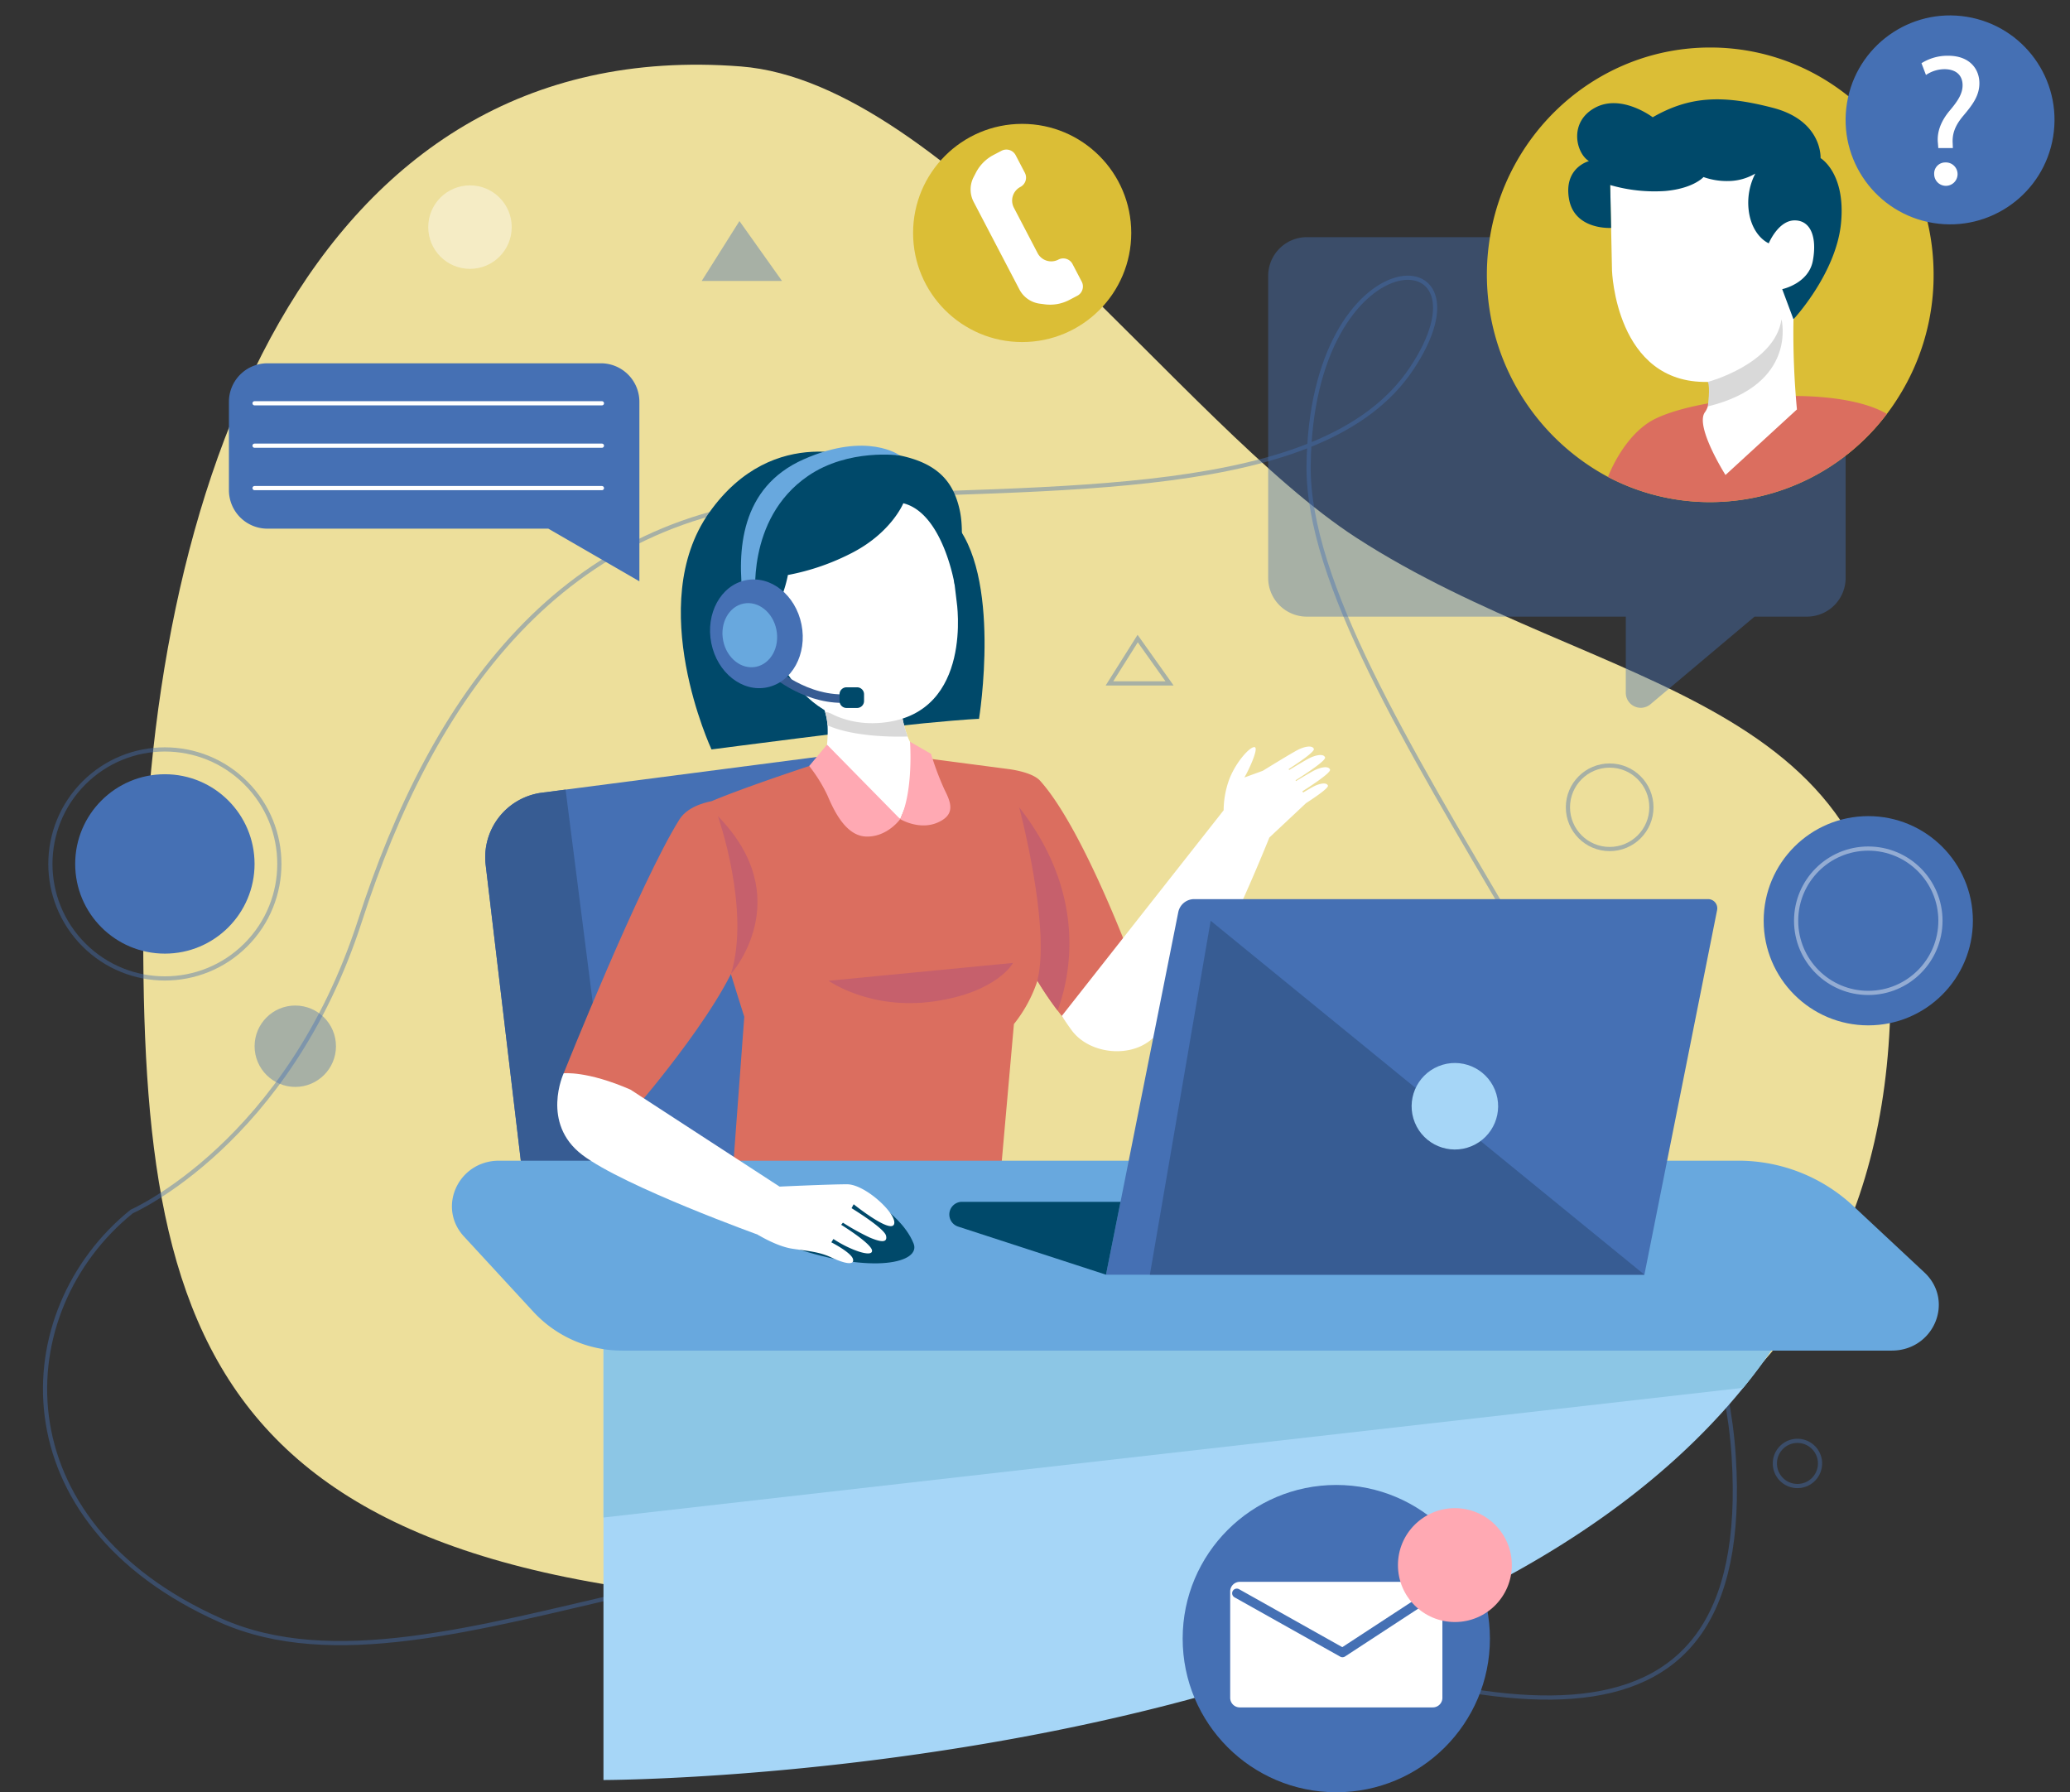 <svg xmlns="http://www.w3.org/2000/svg" width="493.707" height="427.415" viewBox="0 0 493.707 427.415">
  <rect x="0" y="0" width="493.707" height="427.415" fill="#333333" stroke="none"/>
  <g id="Grupo_89150" data-name="Grupo 89150" transform="translate(-24.135 -55.612)">
    <g id="Grupo_89136" data-name="Grupo 89136" transform="translate(24.842 71.04)">
      <path id="Trazado_133673" data-name="Trazado 133673" d="M471.569,298.623c-4.906,105.984-99.193,136.156-216.63,138.426C75.856,440.511,55.013,383.616,55.013,277.516S94.052,61.869,197.569,69.946c49.182,3.838,105,85.351,146.8,112.4C402.094,219.707,475.254,219.009,471.569,298.623Z" transform="translate(-21.557 -69.525)" fill="#eddf9b"/>
      <path id="Trazado_133674" data-name="Trazado 133674" d="M54.555,338.028s37.3-16.275,54.452-69.343,48.241-97.756,107.149-100.757,122.626.688,143.677-30.939-23.939-32.349-24.572,23.14,96.314,157.247,101.384,236.265-60.387,63.334-141.715,31.573-166.223,31.1-219.14,7.589S25.169,361.762,54.555,338.028Z" transform="translate(-23.857 -64.537)" fill="none" stroke="#4570b4" stroke-miterlimit="10" stroke-width="1" opacity="0.42"/>
      <circle id="Elipse_4499" data-name="Elipse 4499" cx="21.391" cy="21.391" r="21.391" transform="translate(17.225 169.21)" fill="#4570b4"/>
      <circle id="Elipse_4500" data-name="Elipse 4500" cx="27.306" cy="27.306" r="27.306" transform="translate(0 190.6) rotate(-45)" fill="none" stroke="#4570b4" stroke-miterlimit="10" stroke-width="1" opacity="0.42"/>
      <circle id="Elipse_4501" data-name="Elipse 4501" cx="24.949" cy="24.949" r="24.949" transform="translate(419.94 179.2)" fill="#4570b4"/>
      <path id="Trazado_133675" data-name="Trazado 133675" d="M269.567,192.944l-6.735,10.693h14.339Z" transform="translate(1.07 -56.087)" fill="none" stroke="#4570b4" stroke-miterlimit="10" stroke-width="1" opacity="0.42"/>
      <path id="Trazado_133676" data-name="Trazado 133676" d="M184.134,103.152l-9,14.284h19.154Z" transform="translate(-8.478 -65.864)" fill="#4570b4" opacity="0.42"/>
      <g id="Grupo_89135" data-name="Grupo 89135" transform="translate(217.07 14.113)">
        <circle id="Elipse_4502" data-name="Elipse 4502" cx="26.016" cy="26.016" r="26.016" fill="#dbbe36"/>
        <path id="Trazado_133677" data-name="Trazado 133677" d="M244.755,104.445l-1.463-2.8a3.674,3.674,0,0,1,1.554-4.957h0a2.5,2.5,0,0,0,1.059-3.378l-2.189-4.187a2.5,2.5,0,0,0-3.378-1.059l-1.905,1a9.856,9.856,0,0,0-4.19,4.207l-.557,1.076a6.409,6.409,0,0,0,.012,5.915l4.091,7.826,2.73,5.225,4.091,7.826a6.409,6.409,0,0,0,4.849,3.387l1.2.157a9.865,9.865,0,0,0,5.846-1.038l1.905-1a2.5,2.5,0,0,0,1.059-3.378l-2.189-4.188a2.5,2.5,0,0,0-3.378-1.059h0a3.672,3.672,0,0,1-4.956-1.554l-1.463-2.8Z" transform="translate(-219.251 -81.65)" fill="#fff"/>
      </g>
      <path id="Trazado_133678" data-name="Trazado 133678" d="M416.727,370.872a5.386,5.386,0,1,1-5.386-5.386A5.387,5.387,0,0,1,416.727,370.872Z" transform="translate(16.654 -37.301)" fill="none" stroke="#4570b4" stroke-miterlimit="10" stroke-width="1" opacity="0.42"/>
      <circle id="Elipse_4503" data-name="Elipse 4503" cx="9.956" cy="9.956" r="9.956" transform="translate(101.43 28.779)" fill="#fff" opacity="0.42"/>
      <circle id="Elipse_4504" data-name="Elipse 4504" cx="9.956" cy="9.956" r="9.956" transform="translate(373.251 167.137)" fill="none" stroke="#4570b4" stroke-miterlimit="10" stroke-width="1" opacity="0.42"/>
      <circle id="Elipse_4505" data-name="Elipse 4505" cx="9.704" cy="9.704" r="9.704" transform="translate(60.016 224.369)" fill="#4570b4" opacity="0.42"/>
      <circle id="Elipse_4506" data-name="Elipse 4506" cx="17.21" cy="17.21" r="17.21" transform="translate(427.679 186.939)" fill="none" stroke="#fff" stroke-miterlimit="10" stroke-width="1" opacity="0.42"/>
    </g>
    <g id="Grupo_89140" data-name="Grupo 89140" transform="translate(326.606 55.612)">
      <path id="Trazado_133679" data-name="Trazado 133679" d="M425.473,106.616H306.2a9.226,9.226,0,0,0-9.226,9.227v72.045a9.226,9.226,0,0,0,9.226,9.226h76.064v18.163a3.576,3.576,0,0,0,5.878,2.736l24.831-20.9h12.5a9.226,9.226,0,0,0,9.227-9.226V115.843A9.226,9.226,0,0,0,425.473,106.616Z" transform="translate(-296.976 -50.058)" fill="#4570b4" opacity="0.42"/>
      <g id="Grupo_89137" data-name="Grupo 89137" transform="translate(52.163 11.33)">
        <path id="Trazado_133680" data-name="Trazado 133680" d="M450.559,120.042a54.5,54.5,0,0,1-8.427,29.23c-.843,1.353-1.752,2.672-2.717,3.937a52.871,52.871,0,0,1-42.126,21.035,52.179,52.179,0,0,1-24.4-6.01,54.708,54.708,0,0,1-28.4-55.433c3.471-26.513,25.793-46.972,52.795-46.972C426.706,65.829,450.559,90.1,450.559,120.042Z" transform="translate(-344.017 -65.829)" fill="#dbbe36"/>
        <path id="Trazado_133681" data-name="Trazado 133681" d="M436.58,145.045a52.868,52.868,0,0,1-42.126,21.035,52.182,52.182,0,0,1-24.4-6.01c1-2.495,4.058-9.115,9.481-12.819,6.764-4.635,27.323-7.418,41.583-6.2C429.538,141.763,434.185,143.637,436.58,145.045Z" transform="translate(-341.182 -57.67)" fill="#db6e5f"/>
        <path id="Trazado_133682" data-name="Trazado 133682" d="M370.422,90.749l.558,26.47s.839,27.042,22.849,26.563S420.486,109.9,420.486,109.9l-3.462-20.268S391.3,72.46,370.422,90.749Z" transform="translate(-341.142 -64.034)" fill="#fff"/>
        <path id="Trazado_133683" data-name="Trazado 133683" d="M391.8,132.853s1.634,10.235-.833,13.582,4.9,14.975,4.9,14.975l17.04-15.633a195.8,195.8,0,0,1-.824-21.5Z" transform="translate(-338.961 -59.465)" fill="#fff"/>
        <path id="Trazado_133684" data-name="Trazado 133684" d="M371.52,97.412a37.877,37.877,0,0,0,13.106,1.423c6.772-.594,9.148-3.327,9.148-3.327a16.633,16.633,0,0,0,5.94.95,12.849,12.849,0,0,0,6.415-1.782,15.146,15.146,0,0,0-1.425,9.742c1.069,5.466,4.633,6.892,4.633,6.892s2.258-5.466,6.179-5.466,5.347,4.158,4.337,9.624-7.307,6.772-7.307,6.772l2.685,7.191s10.147-10.875,11.335-22.874-4.871-15.564-4.871-15.564.507-8.911-11.39-12-19.737-2.852-28.648,2.257c0,0-7.485-5.7-13.782-2.257s-4.514,10.812-1.425,12.712c0,0-6.06,1.545-4.753,9.03s10.041,6.9,10.041,6.9Z" transform="translate(-342.112 -64.615)" fill="#00496a"/>
        <path id="Trazado_133685" data-name="Trazado 133685" d="M391.53,139.213s16-4.233,17.579-14.933c0,0,3.969,15.514-17.579,20.783C391.53,145.063,392.168,140.453,391.53,139.213Z" transform="translate(-338.844 -59.465)" fill="#d9d9d9"/>
      </g>
      <g id="Grupo_89139" data-name="Grupo 89139" transform="translate(134.032)">
        <circle id="Elipse_4507" data-name="Elipse 4507" cx="24.91" cy="24.91" r="24.91" transform="matrix(0.161, -0.987, 0.987, 0.161, 0, 49.167)" fill="#4570b4"/>
        <g id="Grupo_89138" data-name="Grupo 89138" transform="translate(21.778 13.292)">
          <path id="Trazado_133686" data-name="Trazado 133686" d="M441.5,89.615l-.089-1.159c-.267-2.406.536-5.035,2.763-7.71,2-2.362,3.119-4.1,3.119-6.106,0-2.273-1.426-3.788-4.233-3.833a7.927,7.927,0,0,0-4.5,1.382l-1.07-2.808A11.688,11.688,0,0,1,443.86,67.6c5.125,0,7.443,3.164,7.443,6.551,0,3.031-1.693,5.214-3.832,7.754-1.96,2.318-2.673,4.278-2.54,6.551l.044,1.159Zm-.979,6.24a2.634,2.634,0,0,1,2.673-2.808,2.789,2.789,0,1,1-2.673,2.808Z" transform="translate(-437.487 -67.599)" fill="#fff"/>
        </g>
      </g>
    </g>
    <g id="Grupo_89149" data-name="Grupo 89149" transform="translate(78.736 142.249)">
      <g id="Grupo_89144" data-name="Grupo 89144">
        <g id="Grupo_89142" data-name="Grupo 89142" transform="translate(53.193 19.651)">
          <path id="Trazado_133687" data-name="Trazado 133687" d="M432.821,346.343a2.34,2.34,0,0,1-.3.637q-3.155,4.574-6.668,8.874h-.01c-76.108,93.53-271.841,93.53-271.841,93.53V337.751H432.524S433.595,343.829,432.821,346.343Z" transform="translate(-117.865 -131.18)" fill="#a6d6f7"/>
          <path id="Trazado_133688" data-name="Trazado 133688" d="M432.821,345.5a2.34,2.34,0,0,1-.3.637q-3.155,4.574-6.668,8.874h-.01L154.005,385.944V345.5Z" transform="translate(-117.865 -130.337)" fill="#8cc6e5"/>
          <path id="Trazado_133689" data-name="Trazado 133689" d="M272.412,271.5l-13.473,14.282a85.791,85.791,0,0,1-6.066-7.186,78.944,78.944,0,0,1-4.835-7.141,46.248,46.248,0,0,1-4.946-10.989c-3.548-12.7-2.1-39.476-2.1-39.476s5.744.621,7.707,2.805C259.759,236.1,272.412,271.5,272.412,271.5Z" transform="translate(-108.425 -143.893)" fill="#db6e5f"/>
          <path id="Trazado_133690" data-name="Trazado 133690" d="M233.974,318.615H137.5l-8.811-74.185a15.511,15.511,0,0,1,13.246-17.305l5.8-.757,73.717-9.581Z" transform="translate(-120.634 -144.351)" fill="#4570b4"/>
          <path id="Trazado_133691" data-name="Trazado 133691" d="M205.643,219.07s-31.395,10.1-33.1,12.691,13.04,48.606,13.04,48.606l-2.835,38.077h63.924l3.221-36.337a33.118,33.118,0,0,0,7.266-19.912c.426-12.4-8.736-40.918-8.736-40.918l-22.3-2.929Z" transform="translate(-115.861 -144.181)" fill="#db6e5f"/>
          <path id="Trazado_133692" data-name="Trazado 133692" d="M214.823,154.745s-21.884-9.409-37.418,12.545.553,56.47.553,56.47,39.638-5.175,50.61-6.233,13.192-1.058,13.192-1.058,5.652-34.674-6.412-47.422S214.823,154.745,214.823,154.745Z" transform="translate(-116.054 -151.324)" fill="#00496a"/>
          <path id="Trazado_133693" data-name="Trazado 133693" d="M219.641,234.513l-18.473-12.663a29.4,29.4,0,0,0,1.141-9.692,15.224,15.224,0,0,0-.576-3.171,12.193,12.193,0,0,0-.566-1.5l18.473-.92s.123,1.5.467,3.426a25.826,25.826,0,0,0,1.308,4.824,8.419,8.419,0,0,0,1.684,2.85C225.929,220.541,219.641,234.513,219.641,234.513Z" transform="translate(-112.73 -145.463)" fill="#fff"/>
          <path id="Trazado_133694" data-name="Trazado 133694" d="M221.361,214.582c-2.373.078-12.564.233-19.107-2.661a15.224,15.224,0,0,0-.576-3.171s12.453,1.519,18.374,1.009A25.827,25.827,0,0,0,221.361,214.582Z" transform="translate(-112.674 -145.226)" fill="#d9d9d9"/>
          <path id="Trazado_133695" data-name="Trazado 133695" d="M231.6,162.592l3.079,25.46s4.037,26.235-17.133,28.781-28.288-21.926-28.288-21.926l-2.5-27.027S209.085,147.9,231.6,162.592Z" transform="translate(-114.299 -150.839)" fill="#fff"/>
          <path id="Trazado_133696" data-name="Trazado 133696" d="M222.2,165.052s-2.77,6.812-11.878,11.643a55.592,55.592,0,0,1-15.652,5.466s-1.215,7.17-5.3,11.67c0,0-7.072-13.42-4.186-24.975s17.8-17.137,30.89-15.961,17.8,5.974,19.535,13.612-1.168,17.945-1.168,17.945S231.658,167.428,222.2,165.052Z" transform="translate(-114.546 -151.324)" fill="#00496a"/>
          <path id="Trazado_133697" data-name="Trazado 133697" d="M187.106,188.357s-2.521-19.362,12.414-29.644c9.726-6.7,21.964-4.913,21.964-4.913s-7.721-5.812-22.926.9-15.975,21.883-14.434,33.659Z" transform="translate(-114.646 -151.463)" fill="#68a8de"/>
          <path id="Trazado_133698" data-name="Trazado 133698" d="M159.5,317.674H137.5l-8.811-74.185a15.511,15.511,0,0,1,13.246-17.305l5.8-.757Z" transform="translate(-120.634 -143.41)" fill="#375c93"/>
          <g id="Grupo_89141" data-name="Grupo 89141" transform="translate(75.178 52.505)">
            <path id="Trazado_133699" data-name="Trazado 133699" d="M207.142,207.638c-10.1,0-17.6-7.03-17.932-7.351l1.356-1.474c.081.078,8.276,7.729,18.519,6.71l.194,2.009C208.556,207.6,207.843,207.638,207.142,207.638Z" transform="translate(-189.21 -198.813)" fill="#375c93"/>
          </g>
          <path id="Trazado_133700" data-name="Trazado 133700" d="M464.8,350.521H162.1a28.835,28.835,0,0,1-21.2-9.186l-16.624-18.028c-6.449-6.995-1.315-18.074,8.375-18.074h295.5a40.117,40.117,0,0,1,27.373,10.7l17.061,15.935C479.85,338.644,474.886,350.521,464.8,350.521Z" transform="translate(-121.414 -134.721)" fill="#68a8de"/>
          <path id="Trazado_133701" data-name="Trazado 133701" d="M312.477,225.779c-.544.3-1.4.8-2.331,1.353l-.18-.289c2.768-1.764,6.868-4.519,6.591-5.193-.416-1.01-2.495-.482-4.04.357-.892.483-2.51,1.447-4.071,2.39l-.113-.182c2.746-1.736,7.329-4.765,7.036-5.476-.416-1.01-2.495-.482-4.04.357-.979.531-2.83,1.638-4.521,2.662l-.132-.213c2.726-1.758,6.277-4.2,6.019-4.826-.416-1.01-2.495-.482-4.04.356-2.082,1.131-8.129,4.871-8.13,4.871l-4.4,1.6c.95-1.544,3.623-7.247,2.375-7.247s-4.693,3.98-6.118,8.078a21.98,21.98,0,0,0-1.2,6.987l-38.6,49.046s.915,1.436,2.3,3.346c4,5.539,13.329,6.756,18.712,2.546,4.253-3.326,7.61-7.718,10.9-12.2,6.194-8.454,15.431-30.879,17.6-36.248l8.736-8.188c2.393-1.547,5.446-3.654,5.221-4.2C315.677,224.572,313.841,225.038,312.477,225.779Z" transform="translate(-107.132 -144.418)" fill="#fff"/>
          <path id="Trazado_133702" data-name="Trazado 133702" d="M217.642,316.344s4.515,3.327,6.3,7.842-9.624,7.422-28.663.957C181.423,320.439,204.811,306.008,217.642,316.344Z" transform="translate(-113.834 -133.908)" fill="#00496a"/>
          <path id="Trazado_133703" data-name="Trazado 133703" d="M208.975,208.35h-2.55a1.662,1.662,0,0,1-1.648-1.677V205.1a1.661,1.661,0,0,1,1.648-1.676h2.55a1.661,1.661,0,0,1,1.648,1.676v1.569A1.662,1.662,0,0,1,208.975,208.35Z" transform="translate(-112.337 -145.805)" fill="#00496a"/>
          <path id="Trazado_133704" data-name="Trazado 133704" d="M198.738,190.967c1.412,7.056-2.261,13.773-8.2,15s-11.9-3.492-13.312-10.547,2.261-13.773,8.2-15S197.327,183.912,198.738,190.967Z" transform="translate(-115.37 -148.332)" fill="#4570b4"/>
          <path id="Trazado_133705" data-name="Trazado 133705" d="M192.461,191.652c.833,4.163-1.334,8.125-4.839,8.851s-7.02-2.06-7.852-6.222,1.333-8.125,4.838-8.85S191.628,187.49,192.461,191.652Z" transform="translate(-115.079 -147.777)" fill="#68a8de"/>
          <path id="Trazado_133706" data-name="Trazado 133706" d="M180.655,227.94s-5.393.808-7.58,4.291c-9.376,14.928-27.639,60.576-27.639,60.576l17.61,7.789s23.152-26.826,25.278-39.59S180.655,227.94,180.655,227.94Z" transform="translate(-118.798 -143.136)" fill="#db6e5f"/>
          <path id="Trazado_133707" data-name="Trazado 133707" d="M161.531,290.336l36.143,23.509-5.1,11.322s-32.529-11.682-42.521-19.255-4.465-19.471-4.465-19.471S151.114,285.792,161.531,290.336Z" transform="translate(-118.948 -136.77)" fill="#fff"/>
          <path id="Trazado_133708" data-name="Trazado 133708" d="M191.916,310.883s12.19-.577,16.583-.577,12.048,7.211,11.2,9.519-9.638-4.759-9.638-4.759l-.5.937s7.8,4.76,8.221,6.562-1.347,1.515-3.9.434a56.282,56.282,0,0,1-6.378-3.534l-.426.5s7.371,4.543,7.371,6.2-5.315-.216-9.213-2.812l-.5.793s4.819,2.452,5.174,4.039-2.269.938-5.174-.432-5.6-1.515-9.355-2.091-8.212-3.355-8.212-3.355Z" transform="translate(-114.253 -134.168)" fill="#fff"/>
          <path id="Trazado_133709" data-name="Trazado 133709" d="M407.837,251.617,390.5,338.546H262.09l17.233-86.428a3.868,3.868,0,0,1,3.773-3.138H405.718A2.19,2.19,0,0,1,407.837,251.617Z" transform="translate(-106.097 -140.846)" fill="#4570b4"/>
          <path id="Trazado_133710" data-name="Trazado 133710" d="M265.759,331.457l-35.278-11.476a3.027,3.027,0,0,1-2.09-2.878h0a3.026,3.026,0,0,1,3.026-3.026h37.807Z" transform="translate(-109.766 -133.758)" fill="#00496a"/>
          <path id="Trazado_133711" data-name="Trazado 133711" d="M178.608,231.125s7.9,22.334,3.112,37.664C181.72,268.789,197.866,250.842,178.608,231.125Z" transform="translate(-115.186 -142.79)" fill="#c6606c"/>
          <path id="Trazado_133712" data-name="Trazado 133712" d="M252.577,277.7a78.947,78.947,0,0,1-4.835-7.141c3.26-12.808-4.325-41.328-4.325-41.328C260.04,250.42,255.405,270.1,252.577,277.7Z" transform="translate(-108.13 -142.996)" fill="#c6606c"/>
          <path id="Trazado_133713" data-name="Trazado 133713" d="M286.023,253.629l103.453,84.41H271.526Z" transform="translate(-105.069 -140.339)" fill="#375c93"/>
          <circle id="Elipse_4508" data-name="Elipse 4508" cx="10.315" cy="10.315" r="10.315" transform="translate(225.739 151.915) rotate(-22.366)" fill="#a6d6f7"/>
          <path id="Trazado_133714" data-name="Trazado 133714" d="M202.5,215.754l17.453,17.759s-3.027,4.282-8.066,4.164-7.871-6.525-9.3-9.857a36.611,36.611,0,0,0-4.336-6.97Z" transform="translate(-113.047 -144.463)" fill="#ffa9b3"/>
          <path id="Trazado_133715" data-name="Trazado 133715" d="M217.827,233.581s4.5,2.736,8.894.835,3.207-4.806,1.663-7.869a69.4,69.4,0,0,1-3.208-8.527l-5.011-2.889S221.053,226.805,217.827,233.581Z" transform="translate(-110.916 -144.531)" fill="#ffa9b3"/>
          <path id="Trazado_133716" data-name="Trazado 133716" d="M246.414,262.7l-43.98,4.255s9.861,7.071,25.042,4.932S246.414,262.7,246.414,262.7Z" transform="translate(-112.592 -139.352)" fill="#c6606c"/>
        </g>
        <g id="Grupo_89143" data-name="Grupo 89143">
          <path id="Trazado_133717" data-name="Trazado 133717" d="M162.156,133.742H82.623a9.18,9.18,0,0,0-9.179,9.179V164a9.18,9.18,0,0,0,9.179,9.179h67l21.716,12.553V142.921A9.179,9.179,0,0,0,162.156,133.742Z" transform="translate(-73.444 -133.742)" fill="#4570b4"/>
          <line id="Línea_220" data-name="Línea 220" x2="82.847" transform="translate(6.113 9.538)" fill="none" stroke="#fff" stroke-linecap="round" stroke-linejoin="round" stroke-width="1"/>
          <line id="Línea_221" data-name="Línea 221" x2="82.847" transform="translate(6.113 19.651)" fill="none" stroke="#fff" stroke-linecap="round" stroke-linejoin="round" stroke-width="1"/>
          <line id="Línea_222" data-name="Línea 222" x2="82.847" transform="translate(6.113 29.765)" fill="none" stroke="#fff" stroke-linecap="round" stroke-linejoin="round" stroke-width="1"/>
        </g>
      </g>
      <g id="Grupo_89148" data-name="Grupo 89148" transform="translate(227.471 267.493)">
        <circle id="Elipse_4509" data-name="Elipse 4509" cx="36.642" cy="36.642" r="36.642" fill="#4570b4"/>
        <path id="Trazado_133727" data-name="Trazado 133727" d="M337.133,395.808H291.085a2.282,2.282,0,0,0-2.283,2.282v25.375a2.283,2.283,0,0,0,2.283,2.283h46.047a2.283,2.283,0,0,0,2.282-2.283V398.09A2.282,2.282,0,0,0,337.133,395.808Zm.682,3.66-21.623,14.138a1.108,1.108,0,0,1-1.149.039l-25.188-14.138a1.109,1.109,0,1,1,1.085-1.934l24.6,13.809,21.06-13.77a1.109,1.109,0,0,1,1.213,1.856Z" transform="translate(-277.466 -372.701)" fill="#fff"/>
        <circle id="Elipse_4510" data-name="Elipse 4510" cx="13.58" cy="13.58" r="13.58" transform="translate(51.346 5.531)" fill="#ffa9b3"/>
      </g>
    </g>
  </g>
</svg>
